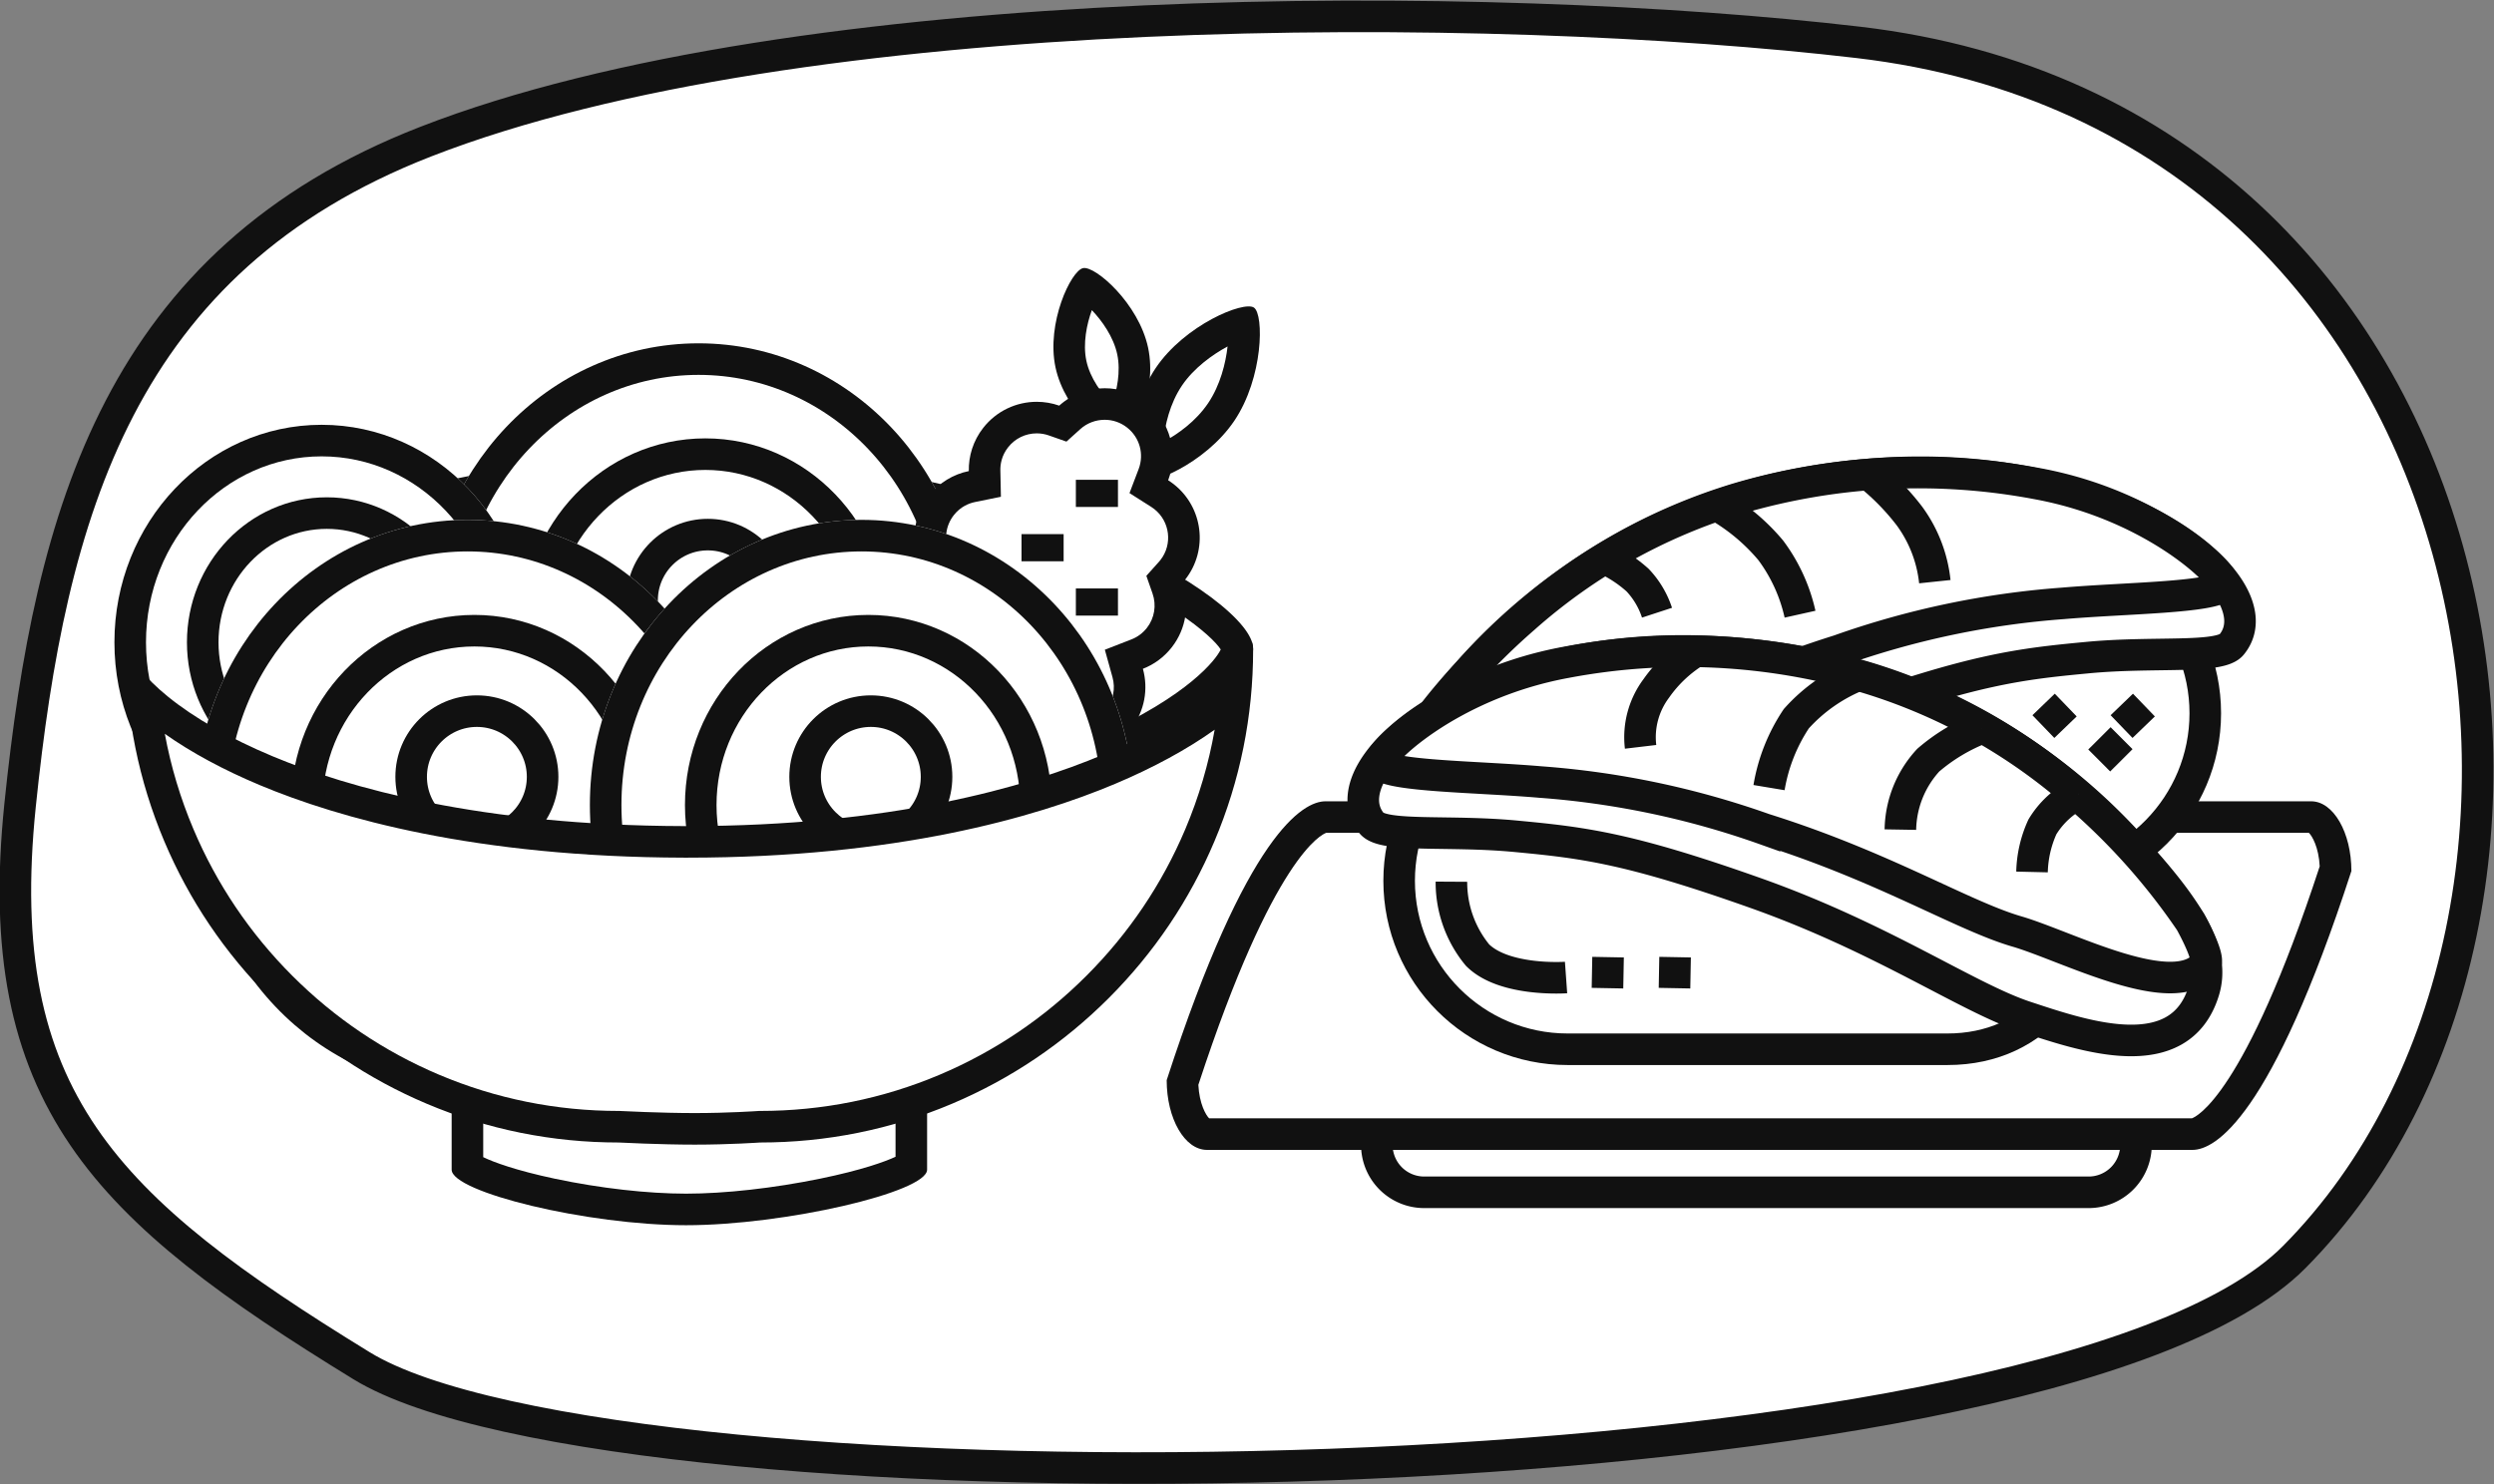 <svg xmlns="http://www.w3.org/2000/svg" width="118.507" height="70.536" viewBox="0 0 118.507 70.536">
  <rect x="0" y="0" width="118.507" height="70.536" fill="#808080" stroke="none"/>
  <g id="Group_174" data-name="Group 174" transform="translate(-5.269 -241.253)">
    <path id="Path_38" data-name="Path 38" d="M-1362.065,2201.431c30.9,3.62,36.868,41.434,20.72,57.728-11.853,11.96-79.678,12.636-91.845,5.169s-17.658-12.705-16.222-26.64,4.753-25.881,19.266-31.535C-1412.334,2199.213-1379.521,2199.386-1362.065,2201.431Z" transform="translate(1455.635 -1958.164)" fill="#fff" stroke="#111" stroke-width="1.5"/>
    <g id="Group_164" data-name="Group 164" transform="translate(-31.294 11.674)">
      <g id="Group_161" data-name="Group 161" transform="translate(-2147.175 -1003.334)">
        <g id="Path_154" data-name="Path 154" transform="translate(2206.199 1283.335)" fill="#fff">
          <path d="M 10.137 7.063 C 8.191 7.063 5.704 6.77 3.484 6.279 C 1.264 5.788 0.071 5.268 -0.25 5.009 L -0.25 -0.064 C -0.25 -0.718 0.282 -1.25 0.936 -1.25 L 19.655 -1.25 C 20.31 -1.25 20.842 -0.718 20.842 -0.064 L 20.842 4.998 C 20.502 5.26 19.256 5.782 16.941 6.277 C 14.639 6.769 12.095 7.063 10.137 7.063 Z" stroke="none"/>
          <path d="M 0.936 -0.5 C 0.696 -0.5 0.5 -0.304 0.5 -0.064 L 0.5 4.578 C 0.98 4.811 2.04 5.208 3.919 5.606 C 6.044 6.055 8.31 6.313 10.137 6.313 C 11.981 6.313 14.305 6.053 16.512 5.6 C 18.482 5.196 19.59 4.794 20.092 4.56 L 20.092 -0.064 C 20.092 -0.304 19.896 -0.5 19.655 -0.5 L 0.936 -0.5 M 0.936 -2 L 19.655 -2 C 20.725 -2 21.592 -1.133 21.592 -0.064 L 21.592 5.174 C 21.592 6.243 14.817 7.813 10.137 7.813 C 5.457 7.813 -1 6.243 -1 5.174 L -1 -0.064 C -1 -1.133 -0.133 -2 0.936 -2 Z" stroke="none" fill="#111"/>
        </g>
        <g id="Path_158" data-name="Path 158" transform="translate(2189.686 1254.535)" fill="#fff">
          <path d="M 26.736 17.539 L 26.554 17.538 C 20.082 17.523 14.383 16.716 9.615 15.141 C 6.055 13.965 3.138 12.357 1.612 10.73 C 0.953 10.028 0.736 9.497 0.751 9.256 C 0.782 8.741 2.5 6.631 7.752 4.387 C 10.259 3.316 13.023 2.46 15.968 1.843 C 19.388 1.126 22.95 0.758 26.554 0.75 L 26.674 0.75 C 33.886 0.75 39.663 2.225 43.24 3.462 C 47.944 5.089 50.947 7.004 52.189 8.253 C 52.831 8.898 52.847 9.197 52.847 9.2 C 52.843 9.444 52.55 10.114 51.474 11.071 C 50.677 11.779 49.21 12.854 46.744 13.956 C 43.088 15.591 36.649 17.539 26.736 17.539 Z" stroke="none"/>
          <path d="M 26.674 1.5 L 26.556 1.5 C 23.13 1.508 19.741 1.845 16.48 2.503 C 13.661 3.072 10.999 3.865 8.567 4.859 C 3.884 6.774 1.845 8.706 1.519 9.32 C 1.702 9.824 3.035 11.636 7.342 13.484 C 10.828 14.978 16.991 16.765 26.556 16.788 L 26.736 16.789 C 36.226 16.789 42.457 14.977 46.013 13.457 C 48.404 12.435 49.87 11.428 50.679 10.763 C 51.565 10.035 51.938 9.498 52.058 9.248 C 51.641 8.595 49.486 6.7 44.731 4.814 C 42.24 3.826 39.537 3.04 36.697 2.478 C 33.42 1.829 30.048 1.5 26.674 1.5 M 26.674 3.814697265625e-06 C 42.283 3.814697265625e-06 53.63 6.83 53.597 9.21 C 53.564 11.588 45.124 18.289 26.736 18.289 C 26.674 18.289 26.615 18.289 26.553 18.288 C 8.035 18.244 -0.149 11.667 0.002 9.21 C 0.153 6.753 10.882 0.036 26.553 0 C 26.593 5.14984130859375e-05 26.634 3.814697265625e-06 26.674 3.814697265625e-06 Z" stroke="none" fill="#111"/>
        </g>
        <g id="Group_159" data-name="Group 159" transform="translate(2204.021 1249.231)">
          <g id="Ellipse_49" data-name="Ellipse 49" fill="#fff" stroke="#111" stroke-width="1.5">
            <ellipse cx="12.91" cy="13.555" rx="12.91" ry="13.555" stroke="none"/>
            <ellipse cx="12.91" cy="13.555" rx="12.16" ry="12.805" fill="none"/>
          </g>
          <g id="Ellipse_48" data-name="Ellipse 48" transform="translate(4.518 4.518)" fill="#fff" stroke="#111" stroke-width="1.5">
            <ellipse cx="8.714" cy="9.037" rx="8.714" ry="9.037" stroke="none"/>
            <ellipse cx="8.714" cy="9.037" rx="7.964" ry="8.287" fill="none"/>
          </g>
          <g id="Ellipse_47" data-name="Ellipse 47" transform="translate(9.477 8.342)" fill="#fff" stroke="#111" stroke-width="1.5">
            <circle cx="3.873" cy="3.873" r="3.873" stroke="none"/>
            <circle cx="3.873" cy="3.873" r="3.123" fill="none"/>
          </g>
        </g>
        <g id="Group_160" data-name="Group 160" transform="translate(2189.175 1253.104)">
          <g id="Ellipse_49-2" data-name="Ellipse 49" transform="translate(0 0)" fill="#fff" stroke="#111" stroke-width="1.5">
            <ellipse cx="9.846" cy="10.338" rx="9.846" ry="10.338" stroke="none"/>
            <ellipse cx="9.846" cy="10.338" rx="9.096" ry="9.588" fill="none"/>
          </g>
          <g id="Ellipse_48-2" data-name="Ellipse 48" transform="translate(3.446 3.446)" fill="#fff" stroke="#111" stroke-width="1.5">
            <ellipse cx="6.646" cy="6.892" rx="6.646" ry="6.892" stroke="none"/>
            <ellipse cx="6.646" cy="6.892" rx="5.896" ry="6.142" fill="none"/>
          </g>
        </g>
        <g id="Group_158" data-name="Group 158" transform="translate(2193.048 1257.622)">
          <g id="Ellipse_49-3" data-name="Ellipse 49" transform="translate(0 0)" fill="#fff" stroke="#111" stroke-width="1.5">
            <ellipse cx="12.91" cy="13.555" rx="12.91" ry="13.555" stroke="none"/>
            <ellipse cx="12.91" cy="13.555" rx="12.16" ry="12.805" fill="none"/>
          </g>
          <g id="Ellipse_48-3" data-name="Ellipse 48" transform="translate(4.518 4.518)" fill="#fff" stroke="#111" stroke-width="1.5">
            <ellipse cx="8.714" cy="9.037" rx="8.714" ry="9.037" stroke="none"/>
            <ellipse cx="8.714" cy="9.037" rx="7.964" ry="8.287" fill="none"/>
          </g>
          <g id="Ellipse_47-2" data-name="Ellipse 47" transform="translate(9.477 8.342)" fill="#fff" stroke="#111" stroke-width="1.5">
            <circle cx="3.873" cy="3.873" r="3.873" stroke="none"/>
            <circle cx="3.873" cy="3.873" r="3.123" fill="none"/>
          </g>
        </g>
        <g id="Group_156" data-name="Group 156" transform="translate(2227.189 1245.191)">
          <g id="Group_155" data-name="Group 155" transform="translate(0 0)">
            <g id="Path_156" data-name="Path 156" transform="matrix(-0.208, -0.978, 0.978, -0.208, 7.59, 9.354)" fill="#fff">
              <path d="M 4.264 3.749 C 2.673 3.749 1.219 2.732 0.821 2.275 C 1.219 1.802 2.677 0.75 4.264 0.75 C 5.002 0.75 5.851 0.995 6.656 1.439 C 7.233 1.758 7.596 2.075 7.769 2.264 C 7.33 2.738 5.845 3.749 4.264 3.749 Z" stroke="none"/>
              <path d="M 4.264 1.5 C 3.421 1.5 2.564 1.894 1.998 2.264 C 2.565 2.62 3.421 2.999 4.264 2.999 C 5.109 2.999 5.978 2.619 6.566 2.256 C 5.979 1.887 5.109 1.5 4.264 1.5 M 4.264 -1.9073486328125e-06 C 6.414 -1.9073486328125e-06 8.612 1.679 8.607 2.265 C 8.602 2.852 6.414 4.499 4.264 4.499 C 2.114 4.499 -0.024 2.87 0 2.265 C 0.024 1.661 2.114 -1.9073486328125e-06 4.264 -1.9073486328125e-06 Z" stroke="none" fill="#111"/>
            </g>
            <g id="Path_157" data-name="Path 157" transform="translate(8.731 9.267) rotate(-56)" fill="#fff">
              <path d="M 4.895 3.749 C 4.019 3.749 3.03 3.508 2.111 3.07 C 1.482 2.77 1.072 2.468 0.865 2.274 C 1.071 2.075 1.479 1.764 2.105 1.455 C 3.024 1 4.015 0.75 4.895 0.75 C 6.711 0.75 8.434 1.756 8.996 2.26 C 8.776 2.457 8.356 2.757 7.724 3.056 C 6.779 3.503 5.774 3.749 4.895 3.749 Z" stroke="none"/>
              <path d="M 4.895 1.5 C 3.857 1.5 2.859 1.888 2.179 2.264 C 2.859 2.626 3.856 2.999 4.895 2.999 C 5.933 2.999 6.944 2.626 7.647 2.258 C 6.929 1.88 5.901 1.5 4.895 1.5 M 4.895 -1.9073486328125e-06 C 7.362 -1.9073486328125e-06 9.886 1.679 9.88 2.265 C 9.874 2.852 7.362 4.499 4.895 4.499 C 2.427 4.499 -0.028 2.87 0 2.265 C 0.028 1.661 2.427 -1.9073486328125e-06 4.895 -1.9073486328125e-06 Z" stroke="none" fill="#111"/>
            </g>
            <g id="Union_15" data-name="Union 15" transform="translate(0 6.175)" fill="#fff">
              <path d="M 7.744 16.678 L 7.744 16.678 C 7.188 16.678 6.661 16.497 6.222 16.153 C 5.946 15.938 5.723 15.673 5.56 15.367 L 5.385 15.038 L 5.016 14.979 C 3.502 14.738 2.195 13.838 1.429 12.512 C 0.727 11.296 0.561 9.885 0.961 8.539 L 1.036 8.286 L 0.936 8.042 C 0.6 7.219 0.73 6.274 1.276 5.576 C 1.639 5.111 2.157 4.791 2.733 4.673 L 3.346 4.548 L 3.333 3.923 C 3.321 3.347 3.503 2.803 3.858 2.348 C 4.331 1.743 5.043 1.395 5.813 1.395 C 6.093 1.395 6.369 1.442 6.632 1.535 L 7.051 1.682 L 7.382 1.384 C 7.836 0.975 8.425 0.75 9.04 0.75 C 9.597 0.75 10.123 0.932 10.563 1.275 C 11.425 1.948 11.743 3.087 11.355 4.108 L 11.138 4.679 L 11.654 5.007 C 11.722 5.051 11.79 5.098 11.854 5.148 C 12.93 5.989 13.122 7.549 12.281 8.626 C 12.246 8.671 12.209 8.715 12.171 8.758 L 11.874 9.088 L 12.021 9.507 C 12.302 10.308 12.158 11.185 11.636 11.853 C 11.361 12.205 10.998 12.476 10.585 12.636 L 9.952 12.882 L 10.134 13.536 C 10.346 14.302 10.188 15.1 9.699 15.726 C 9.226 16.331 8.514 16.678 7.744 16.678 Z" stroke="none"/>
              <path d="M 7.744 15.928 C 8.281 15.928 8.778 15.686 9.108 15.264 C 9.449 14.828 9.559 14.271 9.411 13.736 L 9.048 12.429 L 10.313 11.937 C 10.6 11.826 10.853 11.637 11.045 11.392 C 11.409 10.926 11.509 10.314 11.313 9.754 L 11.02 8.917 L 11.612 8.257 C 11.639 8.227 11.666 8.196 11.69 8.164 C 12.277 7.414 12.143 6.326 11.392 5.739 C 11.347 5.704 11.3 5.671 11.252 5.64 L 10.219 4.984 L 10.654 3.841 C 10.924 3.129 10.702 2.336 10.101 1.866 C 9.795 1.627 9.428 1.5 9.04 1.5 C 8.611 1.5 8.2 1.657 7.884 1.941 L 7.223 2.537 L 6.383 2.242 C 6.2 2.178 6.008 2.145 5.813 2.145 C 5.276 2.145 4.779 2.388 4.449 2.81 C 4.136 3.21 4.077 3.628 4.083 3.907 L 4.109 5.159 L 2.883 5.408 C 2.599 5.466 2.192 5.622 1.867 6.038 C 1.487 6.525 1.396 7.184 1.631 7.758 L 1.83 8.247 L 1.68 8.753 C 1.339 9.9 1.481 11.101 2.079 12.137 C 2.731 13.267 3.845 14.033 5.134 14.238 L 5.871 14.356 L 6.222 15.015 C 6.335 15.227 6.491 15.412 6.683 15.562 C 6.99 15.802 7.357 15.928 7.744 15.928 L 7.744 15.928 M 7.744 17.428 C 7.05 17.428 6.35 17.205 5.76 16.744 C 5.392 16.457 5.104 16.106 4.898 15.72 C 3.229 15.453 1.69 14.465 0.779 12.887 C -0.051 11.448 -0.197 9.802 0.242 8.326 C -0.182 7.289 -0.054 6.06 0.685 5.114 C 1.178 4.484 1.857 4.086 2.584 3.938 C 2.569 3.222 2.791 2.495 3.267 1.886 C 3.904 1.071 4.853 0.645 5.813 0.645 C 6.173 0.645 6.534 0.705 6.88 0.827 C 7.485 0.282 8.259 7.412719469357398e-07 9.04 7.412719469357398e-07 C 9.735 7.412719469357398e-07 10.435 0.223 11.025 0.684 C 12.168 1.577 12.546 3.086 12.056 4.374 C 12.145 4.43 12.231 4.491 12.316 4.557 C 13.72 5.655 13.97 7.683 12.872 9.087 C 12.826 9.147 12.778 9.204 12.729 9.259 C 13.08 10.261 12.929 11.416 12.227 12.315 C 11.856 12.79 11.379 13.132 10.856 13.335 C 11.121 14.288 10.945 15.349 10.29 16.188 C 9.653 17.002 8.704 17.428 7.744 17.428 Z" stroke="none" fill="#111"/>
            </g>
          </g>
          <line id="Line_49" data-name="Line 49" y2="1.291" transform="translate(8.671 10.527)" fill="none" stroke="#111" stroke-width="2"/>
          <line id="Line_50" data-name="Line 50" y2="1.291" transform="translate(6.089 13.109)" fill="none" stroke="#111" stroke-width="2"/>
          <line id="Line_51" data-name="Line 51" y2="1.291" transform="translate(8.671 15.691)" fill="none" stroke="#111" stroke-width="2"/>
        </g>
        <g id="Group_157" data-name="Group 157" transform="translate(2211.767 1257.622)">
          <g id="Ellipse_49-4" data-name="Ellipse 49" transform="translate(0 0)" fill="#fff" stroke="#111" stroke-width="1.5">
            <ellipse cx="12.91" cy="13.555" rx="12.91" ry="13.555" stroke="none"/>
            <ellipse cx="12.91" cy="13.555" rx="12.16" ry="12.805" fill="none"/>
          </g>
          <g id="Ellipse_48-4" data-name="Ellipse 48" transform="translate(4.518 4.518)" fill="#fff" stroke="#111" stroke-width="1.5">
            <ellipse cx="8.714" cy="9.037" rx="8.714" ry="9.037" stroke="none"/>
            <ellipse cx="8.714" cy="9.037" rx="7.964" ry="8.287" fill="none"/>
          </g>
          <g id="Ellipse_47-3" data-name="Ellipse 47" transform="translate(9.477 8.342)" fill="#fff" stroke="#111" stroke-width="1.5">
            <circle cx="3.873" cy="3.873" r="3.873" stroke="none"/>
            <circle cx="3.873" cy="3.873" r="3.123" fill="none"/>
          </g>
        </g>
        <g id="Subtraction_7" data-name="Subtraction 7" transform="translate(2189.707 1263.436)" fill="#fff">
          <path d="M 27.043 23.132 C 25.397 23.132 23.489 23.033 23.47 23.032 L 23.451 23.031 L 23.431 23.031 C 20.369 23.031 17.398 22.432 14.603 21.249 C 11.902 20.107 9.476 18.472 7.393 16.389 C 5.31 14.305 3.674 11.88 2.532 9.179 C 1.638 7.065 1.077 4.85 0.857 2.572 C 1.085 2.79 1.315 2.989 1.531 3.164 C 2.839 4.229 4.621 5.247 6.684 6.11 C 10.341 7.64 16.752 9.468 26.53 9.492 L 26.715 9.492 C 36.488 9.491 42.991 7.616 46.726 6.043 C 49.276 4.968 51.391 3.661 52.737 2.38 C 52.53 4.726 51.963 7.005 51.044 9.179 C 49.901 11.88 48.266 14.305 46.183 16.389 C 44.099 18.472 41.674 20.107 38.973 21.249 C 36.177 22.432 33.207 23.031 30.145 23.031 L 30.118 23.031 L 30.092 23.033 C 30.078 23.034 28.665 23.132 27.043 23.132 Z" stroke="none"/>
          <path d="M 27.043 22.382 C 28.634 22.382 30.026 22.286 30.039 22.285 L 30.092 22.281 L 30.145 22.281 C 33.106 22.281 35.978 21.702 38.681 20.559 C 41.292 19.454 43.638 17.873 45.652 15.858 C 47.667 13.844 49.248 11.498 50.353 8.887 C 50.998 7.361 51.464 5.78 51.748 4.16 C 50.448 5.089 48.831 5.97 47.017 6.734 C 43.219 8.334 36.613 10.241 26.715 10.242 L 26.528 10.242 C 16.627 10.218 10.115 8.358 6.395 6.802 C 4.66 6.077 3.114 5.241 1.863 4.356 C 2.149 5.908 2.603 7.422 3.223 8.887 C 4.327 11.498 5.909 13.844 7.923 15.858 C 9.938 17.873 12.284 19.454 14.895 20.559 C 17.598 21.702 20.47 22.281 23.431 22.281 L 23.47 22.281 L 23.509 22.283 C 23.528 22.284 25.422 22.382 27.043 22.382 M 27.043 23.882 C 25.38 23.882 23.45 23.782 23.431 23.781 C 20.268 23.781 17.199 23.162 14.311 21.94 C 11.52 20.76 9.015 19.071 6.863 16.919 C 4.711 14.767 3.021 12.261 1.841 9.471 C 0.62 6.583 -2.998657237185398e-06 3.514 -2.998657237185398e-06 0.351 C -2.998657237185398e-06 0.264 0.01 0.177 0.029 0.092 C 0.217 0.814 0.918 1.699 2.004 2.582 C 3.257 3.602 4.975 4.583 6.974 5.419 C 10.567 6.922 16.878 8.718 26.531 8.742 L 26.715 8.742 C 36.362 8.741 42.764 6.898 46.435 5.351 C 50.807 3.51 53.145 1.337 53.522 -5.871581834071549e-07 C 53.558 0.115 53.576 0.233 53.576 0.351 C 53.576 3.514 52.956 6.583 51.734 9.471 C 50.554 12.261 48.865 14.767 46.713 16.919 C 44.561 19.071 42.055 20.76 39.265 21.94 C 36.376 23.162 33.308 23.781 30.145 23.781 C 30.131 23.782 28.701 23.882 27.043 23.882 Z" stroke="none" fill="#111"/>
        </g>
      </g>
      <g id="Group_163" data-name="Group 163" transform="translate(-2203 -978.974)">
        <g id="Group_162" data-name="Group 162" transform="translate(2295 1246.639)">
          <g id="Rectangle_71" data-name="Rectangle 71" transform="translate(9.236 14.561)" fill="#fff" stroke="#111" stroke-width="1.5">
            <path d="M0,0H37.572a0,0,0,0,1,0,0V1.774a3,3,0,0,1-3,3H3a3,3,0,0,1-3-3V0A0,0,0,0,1,0,0Z" stroke="none"/>
            <path d="M1.5.75H36.072a.75.75,0,0,1,.75.75v.274a2.25,2.25,0,0,1-2.25,2.25H3A2.25,2.25,0,0,1,.75,1.774V1.5A.75.75,0,0,1,1.5.75Z" fill="none"/>
          </g>
          <g id="Path_159" data-name="Path 159" transform="translate(2 0)" fill="#fff">
            <path d="M 46.746 15.819 L -0.088 15.819 C -0.55 15.819 -1.216 14.869 -1.249 13.37 C 0.378 8.381 1.951 4.771 3.428 2.641 C 4.675 0.841 5.412 0.75 5.547 0.75 L 52.382 0.75 C 52.844 0.75 53.51 1.7 53.542 3.199 C 51.916 8.189 50.343 11.798 48.866 13.929 C 47.619 15.728 46.881 15.819 46.746 15.819 Z" stroke="none"/>
            <path d="M 5.58 1.5 C 5.401 1.56 3.088 2.537 -0.495 13.477 C -0.449 14.379 -0.137 14.918 0.018 15.069 L 46.713 15.069 C 46.893 15.009 49.206 14.032 52.788 3.092 C 52.743 2.19 52.431 1.651 52.275 1.5 L 5.58 1.5 M 5.547 -1.9073486328125e-06 L 52.382 -1.9073486328125e-06 C 53.438 -1.9073486328125e-06 54.294 1.484 54.294 3.314 C 50.47 15.085 47.802 16.569 46.746 16.569 L -0.088 16.569 C -1.144 16.569 -2 15.085 -2 13.255 C 1.823 1.484 4.492 -1.9073486328125e-06 5.547 -1.9073486328125e-06 Z" stroke="none" fill="#111"/>
          </g>
        </g>
        <g id="Group_153" data-name="Group 153" transform="translate(2304.341 1231)">
          <g id="Group_149" data-name="Group 149" transform="translate(1.592)">
            <g id="Path_138" data-name="Path 138" transform="translate(3.608 2.698)" fill="#fff">
              <path d="M 26.908 16.764 L 8.967 11.531 L 8.864 11.501 L 8.757 11.501 C 7.822 11.501 6.941 11.549 6.089 11.595 C 5.365 11.635 4.681 11.672 4.064 11.672 C 2.817 11.672 2.046 11.512 1.563 11.154 C 0.834 10.613 0.75 9.527 0.75 8.757 C 0.75 6.973 1.84 5.845 4.18 5.206 C 6.454 4.585 9.423 4.585 11.591 4.585 L 11.685 4.585 L 11.775 4.562 L 26.894 0.751 C 31.267 0.8 34.81 4.373 34.81 8.757 C 34.81 13.138 31.275 16.708 26.908 16.764 Z" stroke="none"/>
              <path d="M 26.98 1.502 L 11.958 5.29 L 11.778 5.335 L 11.591 5.335 C 9.466 5.335 6.555 5.335 4.377 5.93 C 3.386 6.2 2.645 6.568 2.176 7.024 C 1.715 7.472 1.5 8.022 1.5 8.757 C 1.5 9.697 1.672 10.3 2.01 10.552 C 2.346 10.801 3.018 10.922 4.064 10.922 C 4.66 10.922 5.334 10.885 6.048 10.847 C 6.91 10.8 7.801 10.751 8.757 10.751 L 8.972 10.751 L 9.177 10.811 L 27.007 16.012 C 30.915 15.903 34.06 12.691 34.06 8.757 C 34.06 4.815 30.9 1.597 26.98 1.502 M 26.803 3.814697265625e-06 C 31.639 3.814697265625e-06 35.56 3.921 35.56 8.757 C 35.56 13.594 31.639 17.515 26.803 17.515 L 8.757 12.251 C 7.031 12.251 5.42 12.422 4.064 12.422 C 1.621 12.422 0 11.867 0 8.757 C 0 3.921 6.755 3.835 11.591 3.835 L 26.803 3.814697265625e-06 Z" stroke="none" fill="#111"/>
            </g>
            <path id="Path_139" data-name="Path 139" d="M2371.638,1268.611a27.993,27.993,0,0,0-15.021,8.787c-2.6,2.85-3.838,4.86-3.287,6.669,1.139,3.737,5.719,2.147,8.476,1.238s6.763-3.73,12.806-5.875,8.2-2.4,11.366-2.7c3.2-.311,6.322.069,6.892-.622C2395.4,1273.045,2385.654,1265.624,2371.638,1268.611Z" transform="translate(-2353.202 -1267.916)" fill="#fff" stroke="#111" stroke-width="1.5"/>
            <path id="Path_140" data-name="Path 140" d="M2367.872,1271.164a27.059,27.059,0,0,0-10.188,5.689,30.826,30.826,0,0,0-5.277,5.945s-.96,1.716-.709,2.01c1.508,1.856,6.585-.862,8.961-1.553,2.582-.752,6.332-3.088,11.991-4.863a40.671,40.671,0,0,1,10.643-2.239c3-.258,7.1-.269,7.632-.841.293-.314-3.152-3.8-8.831-4.846A30.418,30.418,0,0,0,2367.872,1271.164Z" transform="translate(-2351.643 -1269.921)" fill="#fff" stroke="#111" stroke-width="1.5"/>
            <g id="Group_147" data-name="Group 147" transform="translate(9.712 0.159)">
              <path id="Path_142" data-name="Path 142" d="M0,0A6.2,6.2,0,0,1,1.73,1.1a4.1,4.1,0,0,1,.924,1.55" transform="translate(0 3.866)" fill="none" stroke="#111" stroke-width="1.5"/>
              <path id="Path_143" data-name="Path 143" d="M-.641-.622A9.427,9.427,0,0,1,1.918,1.515,7.976,7.976,0,0,1,3.311,4.552" transform="translate(6.139 2.035)" fill="none" stroke="#111" stroke-width="1.5"/>
              <path id="Path_144" data-name="Path 144" d="M.088-.284a11.408,11.408,0,0,1,1.87,1.929,6.417,6.417,0,0,1,1.2,3.112" transform="translate(12.697 0.284)" fill="none" stroke="#111" stroke-width="1.5"/>
            </g>
          </g>
          <g id="Group_146" data-name="Group 146" transform="translate(0 8.492)">
            <g id="Path_141" data-name="Path 141" transform="translate(0.955 2.168)" fill="#fff">
              <path d="M 26.803 16.765 L 8.757 16.765 C 4.342 16.765 0.75 13.173 0.75 8.757 C 0.75 4.378 4.284 0.809 8.649 0.751 L 21.199 4.534 L 21.305 4.566 L 21.415 4.566 C 23.469 4.566 26.906 4.566 29.598 5.203 C 30.941 5.52 31.972 5.966 32.662 6.527 C 33.393 7.122 33.749 7.851 33.749 8.757 C 33.749 11 33.088 13.029 31.888 14.47 C 30.638 15.971 28.88 16.765 26.803 16.765 Z" stroke="none"/>
              <path d="M 8.546 1.503 C 4.642 1.615 1.5 4.826 1.5 8.757 C 1.5 12.759 4.756 16.015 8.757 16.015 L 26.803 16.015 C 28.65 16.015 30.209 15.315 31.312 13.99 C 32.4 12.683 32.999 10.825 32.999 8.757 C 32.999 8.073 32.749 7.564 32.188 7.109 C 31.587 6.62 30.657 6.224 29.425 5.933 C 26.819 5.316 23.436 5.316 21.415 5.316 L 21.194 5.316 L 20.983 5.252 L 8.546 1.503 M 8.757 3.814697265625e-06 L 21.415 3.816 C 26.252 3.816 34.499 3.921 34.499 8.757 C 34.499 13.594 31.639 17.515 26.803 17.515 L 8.757 17.515 C 3.921 17.515 0 13.594 0 8.757 C 0 3.921 3.921 3.814697265625e-06 8.757 3.814697265625e-06 Z" stroke="none" fill="#111"/>
            </g>
            <g id="Group_145" data-name="Group 145" transform="translate(0 0)">
              <path id="Path_136" data-name="Path 136" d="M2374.835,1268.611a27.993,27.993,0,0,1,15.021,8.787c2.6,2.85,3.838,4.86,3.287,6.669-1.14,3.737-5.719,2.147-8.476,1.238s-6.763-3.73-12.806-5.875-8.2-2.4-11.367-2.7c-3.2-.311-6.322.069-6.893-.622C2351.074,1273.045,2360.819,1265.624,2374.835,1268.611Z" transform="translate(-2353.201 -1267.916)" fill="#fff" stroke="#111" stroke-width="1.5"/>
              <path id="Path_137" data-name="Path 137" d="M2374.725,1271.164a27.064,27.064,0,0,1,10.188,5.689,30.826,30.826,0,0,1,5.277,5.945s.96,1.716.709,2.01c-1.508,1.856-6.585-.862-8.961-1.553-2.582-.752-6.332-3.088-11.991-4.863a40.674,40.674,0,0,0-10.643-2.239c-3-.258-7.1-.269-7.632-.841-.293-.314,3.151-3.8,8.831-4.846A30.419,30.419,0,0,1,2374.725,1271.164Z" transform="translate(-2350.883 -1269.921)" fill="#fff" stroke="#111" stroke-width="1.5"/>
            </g>
          </g>
          <g id="Group_148" data-name="Group 148" transform="translate(12.997 8.143)">
            <path id="Path_142-2" data-name="Path 142" d="M0,3.075A4.181,4.181,0,0,0,2.039,1.959,5.473,5.473,0,0,0,3.035,0" transform="translate(21.725 10.121) rotate(166)" fill="#fff" stroke="#111" stroke-width="1.5"/>
            <path id="Path_143-2" data-name="Path 143" d="M0,5.483a8.721,8.721,0,0,0,2.217-1.99A4.99,4.99,0,0,0,2.887,0" transform="translate(15.359 9.393) rotate(-169)" fill="#fff" stroke="#111" stroke-width="1.5"/>
            <path id="Path_144-2" data-name="Path 144" d="M0,6.086A7.926,7.926,0,0,0,2.553,3.461,8.379,8.379,0,0,0,3.2,0" transform="translate(9.425 7.456) rotate(-169)" fill="#fff" stroke="#111" stroke-width="1.5"/>
            <path id="Path_145" data-name="Path 145" d="M0,4.964a6.37,6.37,0,0,0,1.509-2.1A3.87,3.87,0,0,0,1.709,0" transform="translate(1.858 5.234) rotate(-169)" fill="#fff" stroke="#111" stroke-width="1.5"/>
          </g>
          <g id="Group_151" data-name="Group 151" transform="translate(32.146 11.065)">
            <path id="Path_146" data-name="Path 146" d="M.758,1.265,0,0" transform="translate(3.876 2.626) rotate(166)" fill="none" stroke="#111" stroke-width="1.5"/>
            <path id="Path_147" data-name="Path 147" d="M.758,1.265,0,0" transform="translate(3.886 1.023) rotate(-103)" fill="none" stroke="#111" stroke-width="1.5"/>
            <path id="Path_148" data-name="Path 148" d="M.758,1.265,0,0" transform="translate(0.171 1.023) rotate(-103)" fill="none" stroke="#111" stroke-width="1.5"/>
          </g>
          <g id="Group_152" data-name="Group 152" transform="translate(2.936 19.461)">
            <path id="Path_149" data-name="Path 149" d="M.758,1.265,0,0" transform="matrix(-0.848, -0.53, 0.53, -0.848, 11.853, 5.06)" fill="none" stroke="#111" stroke-width="1.5"/>
            <path id="Path_150" data-name="Path 150" d="M.758,1.265,0,0" transform="matrix(-0.848, -0.53, 0.53, -0.848, 8.668, 5.06)" fill="none" stroke="#111" stroke-width="1.5"/>
            <path id="Path_151" data-name="Path 151" d="M7.033,2.364a5.432,5.432,0,0,0-2.9-2.3C2.372-.341,0,1.389,0,1.389" transform="matrix(-0.848, -0.53, 0.53, -0.848, 5.964, 5.732)" fill="none" stroke="#111" stroke-width="1.5"/>
          </g>
        </g>
      </g>
    </g>
  </g>
</svg>
